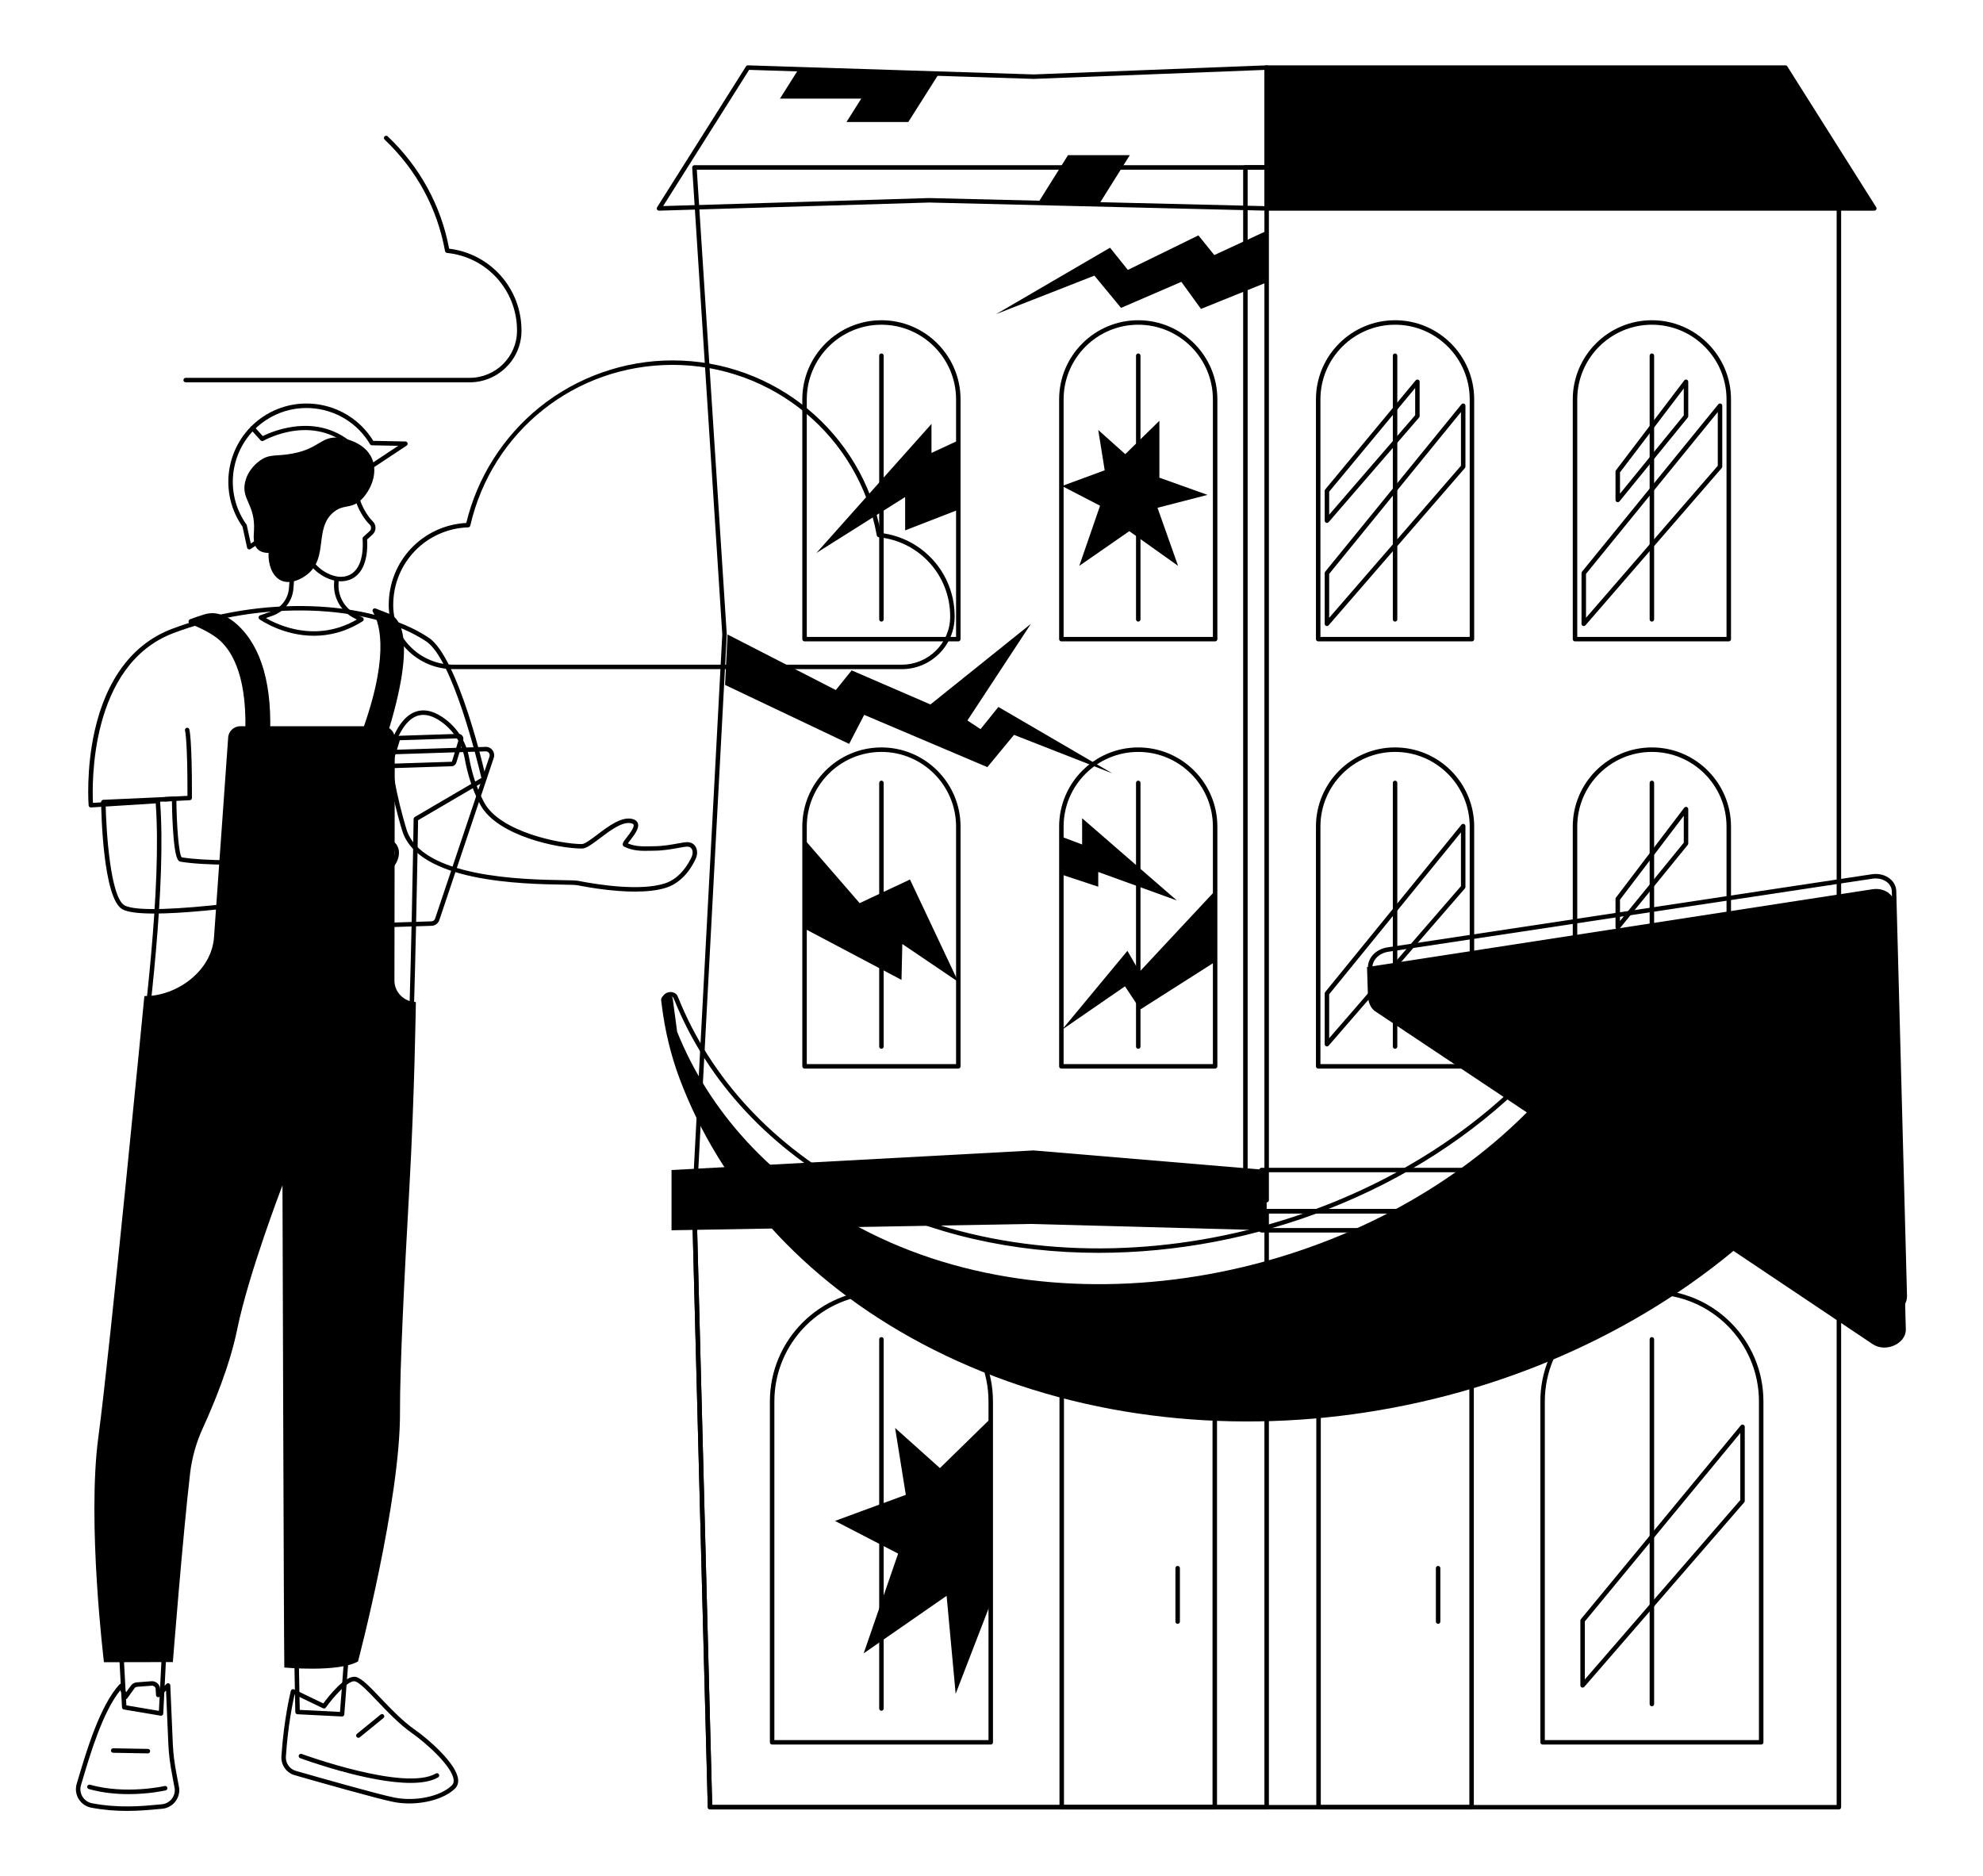 <svg xmlns="http://www.w3.org/2000/svg" width="2079" height="1967" viewBox="0 0 2079 1967" fill="none"><path d="M945.512 701.509H475.158C438.818 701.509 408.509 672.324 407.592 636.451C407.573 635.706 407.563 634.963 407.563 634.215C407.563 588.158 443.132 550.734 488.875 548.244C500.236 500.767 527.48 457.741 565.732 426.926C605.031 395.267 654.522 377.833 705.088 377.833C812.212 377.833 903.804 453.815 923.545 558.762C967.754 564.13 1000.87 601.416 1000.87 646.203L1000.87 646.815C1000.66 676.975 975.83 701.509 945.512 701.509ZM705.089 382.529C603.12 382.529 515.923 451.823 493.043 551.039C492.803 552.075 491.898 552.823 490.835 552.857C446.774 554.366 412.26 590.102 412.26 634.215C412.26 634.921 412.269 635.628 412.286 636.332C413.138 669.681 441.342 696.813 475.158 696.813H945.512C973.258 696.813 995.985 674.37 996.173 646.786L996.175 646.204C996.175 603.245 963.992 567.578 921.315 563.239C920.273 563.134 919.427 562.349 919.241 561.317C900.587 457.721 810.523 382.529 705.089 382.529Z" fill="black"></path><path d="M492.396 400.81H194.646C193.349 400.81 192.298 399.76 192.298 398.462C192.298 397.164 193.349 396.114 194.646 396.114H492.396C519.589 396.114 541.863 374.118 542.048 347.083L542.05 346.512C542.05 304.392 510.495 269.422 468.653 265.168C467.611 265.062 466.765 264.278 466.579 263.246C458.499 218.372 436.595 177.953 403.235 146.357C402.292 145.467 402.252 143.979 403.144 143.039C404.037 142.096 405.523 142.058 406.463 142.95C440.127 174.831 462.378 215.516 470.884 260.692C514.259 265.975 546.746 302.562 546.746 346.512L546.744 347.113C546.542 376.723 522.161 400.81 492.396 400.81Z" fill="black"></path><path d="M1927.92 1272.12H1305.69C1304.39 1272.12 1303.34 1271.07 1303.34 1269.78V175.542C1303.34 174.244 1304.39 173.194 1305.69 173.194H1927.92C1929.21 173.194 1930.27 174.244 1930.27 175.542V1269.78C1930.27 1271.07 1929.21 1272.12 1927.92 1272.12ZM1308.04 1267.43H1925.57V177.89H1308.04V1267.43Z" fill="black"></path><path d="M1028.01 764.413L1014.25 755.317L1080.83 653.994L975.484 738.533L892.91 702.786L876.267 723.416L762.776 665.187L760.164 718.06L890.252 779.867L906.02 749.432L1035.15 804.23L1063.09 770.411L1166.11 810.747L1046.71 741.139L1028.01 764.413Z" fill="black"></path><path d="M1182.46 282.967L1256.44 246.771L1273.08 267.401L1327.98 242.003V296.085L1259.1 323.851L1238.55 295.479L1175.32 322.784L1147.38 288.965L1044.37 329.302L1163.76 259.693L1182.46 282.967Z" fill="black"></path><path d="M1327.98 1260.54H728.042C727.398 1260.54 726.782 1260.27 726.338 1259.81C725.894 1259.34 725.663 1258.71 725.697 1258.07L757.248 665.199L725.698 175.694C725.657 175.045 725.885 174.41 726.329 173.937C726.773 173.462 727.393 173.194 728.042 173.194H1327.98C1329.28 173.194 1330.33 174.244 1330.33 175.542V1258.19C1330.33 1259.49 1329.28 1260.54 1327.98 1260.54ZM730.519 1255.84H1325.63V177.89H730.546L761.945 665.034C761.951 665.126 761.951 665.217 761.946 665.309L730.519 1255.84Z" fill="black"></path><path d="M1871.85 70.851H1327.98V218.506H1965.05L1871.85 70.851Z" fill="black"></path><path d="M1965.05 220.855H1327.98C1326.68 220.855 1325.63 219.805 1325.63 218.507V70.85C1325.63 69.552 1326.68 68.502 1327.98 68.502H1871.85C1872.66 68.502 1873.41 68.915 1873.84 69.596L1967.04 217.252C1967.49 217.977 1967.52 218.892 1967.11 219.639C1966.69 220.389 1965.91 220.855 1965.05 220.855ZM1330.33 216.159H1960.79L1870.56 73.199H1330.33V216.159Z" fill="black"></path><path d="M690.91 220.855C690.068 220.855 689.29 220.406 688.871 219.672C688.44 218.917 688.461 217.989 688.924 217.253L782.12 69.597C782.565 68.895 783.361 68.432 784.18 68.506L1083.72 78.023L1327.89 68.506C1328.53 68.46 1329.15 68.717 1329.61 69.16C1330.07 69.603 1330.33 70.215 1330.33 70.852V218.507C1330.33 219.14 1330.07 219.745 1329.62 220.188C1329.17 220.631 1328.58 220.862 1327.92 220.855L974.26 212.334L690.981 220.855C690.957 220.855 690.932 220.855 690.91 220.855ZM974.245 207.637L1325.63 216.101V73.293L1083.74 82.713L785.373 73.24L695.251 216.028L974.245 207.637Z" fill="black"></path><path d="M984.385 77.214L837.2 72.538L817.713 103.41H902.928L887.454 127.924H952.255L984.385 77.214Z" fill="black"></path><path d="M1119.72 162.646L1088.32 212.731L1151.25 215.712L1184.52 162.646H1119.72Z" fill="black"></path><path d="M1273.58 1896.95H1113.13C1111.83 1896.95 1110.78 1895.9 1110.78 1894.6V1393.43C1110.78 1392.13 1111.83 1391.08 1113.13 1391.08H1273.58C1274.88 1391.08 1275.93 1392.13 1275.93 1393.43V1894.6C1275.93 1895.9 1274.88 1896.95 1273.58 1896.95ZM1115.48 1892.25H1271.23V1395.77H1115.48V1892.25Z" fill="black"></path><path d="M1234.68 1702.38C1233.38 1702.38 1232.33 1701.33 1232.33 1700.03V1644.01C1232.33 1642.72 1233.38 1641.67 1234.68 1641.67C1235.98 1641.67 1237.03 1642.72 1237.03 1644.01V1700.03C1237.03 1701.33 1235.98 1702.38 1234.68 1702.38Z" fill="black"></path><path d="M1542.83 1896.95H1382.38C1381.08 1896.95 1380.03 1895.9 1380.03 1894.6V1393.43C1380.03 1392.13 1381.08 1391.08 1382.38 1391.08H1542.83C1544.13 1391.08 1545.18 1392.13 1545.18 1393.43V1894.6C1545.18 1895.9 1544.13 1896.95 1542.83 1896.95ZM1384.73 1892.25H1540.48V1395.77H1384.73V1892.25Z" fill="black"></path><path d="M1507.72 1702.38C1506.43 1702.38 1505.38 1701.33 1505.38 1700.03V1644.01C1505.38 1642.72 1506.43 1641.67 1507.72 1641.67C1509.02 1641.67 1510.07 1642.72 1510.07 1644.01V1700.03C1510.07 1701.33 1509.02 1702.38 1507.72 1702.38Z" fill="black"></path><path d="M1327.98 1896.95H744.385C743.112 1896.95 742.071 1895.94 742.038 1894.66L725.695 1269.84C725.678 1269.2 725.919 1268.59 726.36 1268.14C726.803 1267.68 727.409 1267.43 728.042 1267.43H1327.98C1329.28 1267.43 1330.33 1268.48 1330.33 1269.78V1894.6C1330.33 1895.9 1329.28 1896.95 1327.98 1896.95ZM746.672 1892.25H1325.63V1272.12H730.452L746.672 1892.25Z" fill="black"></path><path d="M1927.92 1896.95H744.385C743.112 1896.95 742.071 1895.94 742.038 1894.66L725.695 1269.84C725.678 1269.2 725.919 1268.59 726.36 1268.14C726.803 1267.68 727.409 1267.43 728.042 1267.43H1927.92C1929.21 1267.43 1930.27 1268.48 1930.27 1269.78V1894.6C1930.27 1895.9 1929.21 1896.95 1927.92 1896.95ZM746.672 1892.25H1925.57V1272.12H730.452L746.672 1892.25Z" fill="black"></path><path d="M1951.91 1292.12H1322.54C1321.24 1292.12 1320.19 1291.07 1320.19 1289.77V1226.61C1320.19 1225.31 1321.24 1224.26 1322.54 1224.26H1951.91C1953.21 1224.26 1954.26 1225.31 1954.26 1226.61V1289.77C1954.26 1291.07 1953.21 1292.12 1951.91 1292.12ZM1324.89 1287.43H1949.57V1228.96H1324.89V1287.43Z" fill="black"></path><path d="M1327.98 1289.78L1080.21 1283.14L704.045 1289.78V1226.61L1083.65 1206.07L1327.98 1226.61V1289.78Z" fill="black"></path><path d="M1543.21 1120.26H1382.01C1380.71 1120.26 1379.66 1119.21 1379.66 1117.91V866.532C1379.66 820.793 1416.87 783.583 1462.61 783.583C1508.34 783.583 1545.55 820.794 1545.55 866.532V1117.91C1545.55 1119.2 1544.5 1120.26 1543.21 1120.26ZM1384.35 1115.56H1540.86V866.531C1540.86 823.381 1505.76 788.278 1462.61 788.278C1419.46 788.278 1384.35 823.381 1384.35 866.531L1384.35 1115.56Z" fill="black"></path><path d="M1391.17 1097.04C1390.9 1097.04 1390.62 1096.99 1390.35 1096.89C1389.44 1096.55 1388.83 1095.67 1388.83 1094.69V1041.51C1388.83 1040.97 1389.01 1040.45 1389.35 1040.03L1532.21 864.561C1532.84 863.793 1533.89 863.499 1534.82 863.832C1535.76 864.165 1536.38 865.052 1536.38 866.045V929.876C1536.38 930.44 1536.18 930.988 1535.81 931.415L1392.95 1096.23C1392.49 1096.76 1391.84 1097.04 1391.17 1097.04ZM1393.52 1042.35V1088.4L1531.69 929.001V872.65L1393.52 1042.35Z" fill="black"></path><path d="M1462.61 1099.51C1461.31 1099.51 1460.26 1098.46 1460.26 1097.17V820.758C1460.26 819.46 1461.31 818.41 1462.61 818.41C1463.9 818.41 1464.95 819.46 1464.95 820.758V1097.17C1464.95 1098.46 1463.9 1099.51 1462.61 1099.51Z" fill="black"></path><path d="M1812.46 1120.26H1651.26C1649.96 1120.26 1648.91 1119.21 1648.91 1117.91V866.532C1648.91 820.793 1686.12 783.583 1731.86 783.583C1777.6 783.583 1814.81 820.794 1814.81 866.532V1117.91C1814.81 1119.2 1813.75 1120.26 1812.46 1120.26ZM1653.61 1115.56H1810.11V866.531C1810.11 823.381 1775.01 788.278 1731.86 788.278C1688.71 788.278 1653.61 823.381 1653.61 866.531V1115.56Z" fill="black"></path><path d="M1696.07 974.471C1695.81 974.471 1695.54 974.427 1695.28 974.336C1694.35 974.003 1693.72 973.116 1693.72 972.123V942.418C1693.72 941.904 1693.89 941.407 1694.2 940.996L1765.77 846.834C1766.38 846.034 1767.44 845.704 1768.39 846.032C1769.35 846.353 1769.99 847.247 1769.99 848.256V884.285C1769.99 884.826 1769.8 885.349 1769.46 885.769L1697.89 973.607C1697.44 974.163 1696.77 974.471 1696.07 974.471ZM1698.42 943.208V965.522L1765.3 883.449V855.223L1698.42 943.208Z" fill="black"></path><path d="M1731.86 1099.51C1730.56 1099.51 1729.51 1098.46 1729.51 1097.17V820.758C1729.51 819.46 1730.56 818.41 1731.86 818.41C1733.16 818.41 1734.21 819.46 1734.21 820.758V1097.17C1734.21 1098.46 1733.15 1099.51 1731.86 1099.51Z" fill="black"></path><path d="M1543.21 672.404H1382.01C1380.71 672.404 1379.66 671.354 1379.66 670.056V418.679C1379.66 372.94 1416.87 335.73 1462.61 335.73C1508.34 335.73 1545.55 372.94 1545.55 418.679V670.056C1545.55 671.353 1544.5 672.404 1543.21 672.404ZM1384.35 667.707H1540.86V418.679C1540.86 375.529 1505.76 340.426 1462.61 340.426C1419.46 340.426 1384.35 375.529 1384.35 418.679L1384.35 667.707Z" fill="black"></path><path d="M1391.18 656.34C1390.9 656.34 1390.62 656.292 1390.36 656.191C1389.44 655.849 1388.83 654.971 1388.83 653.992V600.812C1388.83 600.271 1389.01 599.748 1389.36 599.328L1532.22 423.863C1532.84 423.095 1533.89 422.806 1534.82 423.134C1535.76 423.467 1536.39 424.354 1536.39 425.347V489.176C1536.39 489.74 1536.18 490.288 1535.81 490.715L1392.95 655.531C1392.5 656.056 1391.84 656.34 1391.18 656.34ZM1393.52 601.647V647.697L1531.69 488.3V431.951L1393.52 601.647Z" fill="black"></path><path d="M1391.18 548.214C1390.9 548.214 1390.62 548.166 1390.36 548.067C1389.44 547.723 1388.83 546.847 1388.83 545.866V514.608C1388.83 514.06 1389.02 513.53 1389.37 513.108L1484.22 398.764C1484.85 398.003 1485.9 397.723 1486.82 398.055C1487.75 398.39 1488.37 399.273 1488.37 400.263V436.176C1488.37 436.74 1488.17 437.286 1487.8 437.712L1392.95 547.401C1392.5 547.927 1391.84 548.214 1391.18 548.214ZM1393.52 515.454V539.559L1483.68 435.302V406.771L1393.52 515.454Z" fill="black"></path><path d="M1462.61 651.663C1461.31 651.663 1460.26 650.613 1460.26 649.315V372.907C1460.26 371.609 1461.31 370.559 1462.61 370.559C1463.9 370.559 1464.95 371.609 1464.95 372.907V649.315C1464.95 650.613 1463.9 651.663 1462.61 651.663Z" fill="black"></path><path d="M1812.46 672.404H1651.26C1649.96 672.404 1648.91 671.354 1648.91 670.056V418.679C1648.91 372.94 1686.12 335.73 1731.86 335.73C1777.6 335.73 1814.81 372.94 1814.81 418.679V670.056C1814.81 671.353 1813.75 672.404 1812.46 672.404ZM1653.61 667.707H1810.11V418.679C1810.11 375.529 1775.01 340.426 1731.86 340.426C1688.71 340.426 1653.61 375.529 1653.61 418.679V667.707Z" fill="black"></path><path d="M1660.43 656.34C1660.15 656.34 1659.87 656.292 1659.61 656.191C1658.69 655.849 1658.08 654.971 1658.08 653.992V600.812C1658.08 600.271 1658.27 599.748 1658.61 599.328L1801.47 423.863C1802.09 423.095 1803.15 422.806 1804.07 423.134C1805.01 423.467 1805.64 424.354 1805.64 425.347V489.176C1805.64 489.74 1805.43 490.288 1805.06 490.715L1662.2 655.531C1661.75 656.056 1661.09 656.34 1660.43 656.34ZM1662.78 601.647V647.697L1800.94 488.3V431.951L1662.78 601.647Z" fill="black"></path><path d="M1696.07 526.479C1695.81 526.479 1695.54 526.435 1695.28 526.344C1694.35 526.011 1693.72 525.124 1693.72 524.131V494.426C1693.72 493.912 1693.89 493.415 1694.2 493.004L1765.77 398.842C1766.38 398.042 1767.44 397.712 1768.39 398.039C1769.35 398.36 1769.99 399.254 1769.99 400.263V436.292C1769.99 436.833 1769.8 437.356 1769.46 437.776L1697.89 525.614C1697.44 526.171 1696.77 526.479 1696.07 526.479ZM1698.42 495.217V517.531L1765.3 435.458V407.232L1698.42 495.217Z" fill="black"></path><path d="M1731.86 651.663C1730.56 651.663 1729.51 650.613 1729.51 649.315V372.907C1729.51 371.609 1730.56 370.559 1731.86 370.559C1733.16 370.559 1734.21 371.609 1734.21 372.907V649.315C1734.21 650.613 1733.15 651.663 1731.86 651.663Z" fill="black"></path><path d="M1846.45 1828.93H1617.27C1615.97 1828.93 1614.92 1827.88 1614.92 1826.58V1469.18C1614.92 1404.7 1667.38 1352.24 1731.86 1352.24C1796.34 1352.24 1848.8 1404.7 1848.8 1469.18V1826.58C1848.8 1827.88 1847.75 1828.93 1846.45 1828.93ZM1619.61 1824.23H1844.1V1469.18C1844.1 1407.29 1793.75 1356.94 1731.86 1356.94C1669.97 1356.94 1619.61 1407.29 1619.61 1469.18V1824.23Z" fill="black"></path><path d="M1659.23 1769.25C1658.95 1769.25 1658.67 1769.2 1658.41 1769.1C1657.49 1768.76 1656.88 1767.88 1656.88 1766.9V1698.98C1656.88 1698.43 1657.07 1697.91 1657.42 1697.48L1825.07 1494.32C1825.71 1493.55 1826.75 1493.27 1827.68 1493.6C1828.61 1493.94 1829.23 1494.82 1829.23 1495.81V1573.48C1829.23 1574.04 1829.03 1574.59 1828.66 1575.02L1661 1768.44C1660.55 1768.97 1659.89 1769.25 1659.23 1769.25ZM1661.58 1699.82V1760.61L1824.54 1572.6V1502.35L1661.58 1699.82Z" fill="black"></path><path d="M1731.86 1788.8C1730.56 1788.8 1729.51 1787.75 1729.51 1786.45V1404.11C1729.51 1402.81 1730.56 1401.76 1731.86 1401.76C1733.16 1401.76 1734.21 1402.81 1734.21 1404.11V1786.45C1734.21 1787.75 1733.15 1788.8 1731.86 1788.8Z" fill="black"></path><path d="M1004.7 1120.26H843.5C842.203 1120.26 841.152 1119.21 841.152 1117.91V866.532C841.152 820.793 878.362 783.583 924.101 783.583C969.839 783.583 1007.05 820.794 1007.05 866.532V1117.91C1007.05 1119.2 1006 1120.26 1004.7 1120.26ZM845.849 1115.56H1002.35V866.531C1002.35 823.381 967.25 788.278 924.101 788.278C880.952 788.278 845.848 823.381 845.848 866.531L845.849 1115.56Z" fill="black"></path><path d="M901.265 946.804L843.501 880.196V973.552L945.152 1027.29L945.997 989.667L1004.7 1029.4L954.028 922.04L901.265 946.804Z" fill="black"></path><path d="M924.101 1099.51C922.804 1099.51 921.753 1098.46 921.753 1097.17V820.758C921.753 819.46 922.804 818.41 924.101 818.41C925.398 818.41 926.449 819.46 926.449 820.758V1097.17C926.45 1098.46 925.398 1099.51 924.101 1099.51Z" fill="black"></path><path d="M1273.95 1120.26H1112.75C1111.46 1120.26 1110.41 1119.21 1110.41 1117.91V866.532C1110.41 820.793 1147.62 783.583 1193.35 783.583C1239.09 783.583 1276.3 820.794 1276.3 866.532V1117.91C1276.3 1119.2 1275.25 1120.26 1273.95 1120.26ZM1115.1 1115.56H1271.61V866.531C1271.61 823.381 1236.5 788.278 1193.35 788.278C1150.2 788.278 1115.1 823.381 1115.1 866.531V1115.56H1115.1Z" fill="black"></path><path d="M1134.51 885.315L1112.75 877.144V916.824L1151.41 929.598V914.15L1233.83 944.019L1134.51 857.795V885.315Z" fill="black"></path><path d="M1273.95 933.859L1194.67 1018.81L1181.99 996.828L1113.41 1079.55L1179.45 1034.02L1195.51 1058.29L1273.95 1008.36V933.859Z" fill="black"></path><path d="M1193.35 1099.51C1192.06 1099.51 1191.01 1098.46 1191.01 1097.17V820.758C1191.01 819.46 1192.06 818.41 1193.35 818.41C1194.65 818.41 1195.7 819.46 1195.7 820.758V1097.17C1195.7 1098.46 1194.65 1099.51 1193.35 1099.51Z" fill="black"></path><path d="M1004.7 672.404H843.5C842.203 672.404 841.152 671.354 841.152 670.056V418.679C841.152 372.94 878.362 335.73 924.101 335.73C969.839 335.73 1007.05 372.94 1007.05 418.679V670.056C1007.05 671.353 1006 672.404 1004.7 672.404ZM845.849 667.707H1002.35V418.679C1002.35 375.529 967.25 340.426 924.101 340.426C880.952 340.426 845.848 375.529 845.848 418.679L845.849 667.707Z" fill="black"></path><path d="M1004.7 534.388V461.762L976.571 474.858V444.426L855.97 579.679L948.956 521.069V556.01L1004.7 534.388Z" fill="black"></path><path d="M924.101 651.663C922.804 651.663 921.753 650.613 921.753 649.315V372.907C921.753 371.609 922.804 370.559 924.101 370.559C925.398 370.559 926.449 371.609 926.449 372.907V649.315C926.45 650.613 925.398 651.663 924.101 651.663Z" fill="black"></path><path d="M1273.95 672.404H1112.75C1111.46 672.404 1110.41 671.354 1110.41 670.056V418.679C1110.41 372.94 1147.62 335.73 1193.35 335.73C1239.09 335.73 1276.3 372.94 1276.3 418.679V670.056C1276.3 671.353 1275.25 672.404 1273.95 672.404ZM1115.1 667.707H1271.61V418.679C1271.61 375.529 1236.5 340.426 1193.35 340.426C1150.2 340.426 1115.1 375.529 1115.1 418.679V667.707H1115.1Z" fill="black"></path><path d="M1151.41 450.766L1179.73 476.126L1215.52 441.14V500.781L1265.96 518.815L1213.55 532.341L1235.1 593.205L1183.96 556.856L1131.55 593.205L1153.32 530.172L1113.41 509.517L1158.18 493.033L1151.41 450.766Z" fill="black"></path><path d="M1193.35 651.663C1192.06 651.663 1191.01 650.613 1191.01 649.315V372.907C1191.01 371.609 1192.06 370.559 1193.35 370.559C1194.65 370.559 1195.7 371.609 1195.7 372.907V649.315C1195.7 650.613 1194.65 651.663 1193.35 651.663Z" fill="black"></path><path d="M1038.69 1828.93H809.508C808.211 1828.93 807.16 1827.88 807.16 1826.58V1469.18C807.16 1404.7 859.62 1352.24 924.101 1352.24C988.582 1352.24 1041.04 1404.7 1041.04 1469.18V1826.58C1041.04 1827.88 1039.99 1828.93 1038.69 1828.93ZM811.857 1824.23H1036.35V1469.18C1036.35 1407.29 985.995 1356.94 924.102 1356.94C862.209 1356.94 811.857 1407.29 811.857 1469.18V1824.23Z" fill="black"></path><path d="M1038.7 1487.01L985.42 1539.09L938.442 1497.02L949.66 1567.14L875.402 1594.48L941.609 1628.75L905.487 1733.31L992.431 1673.01L1001.93 1775.71L1038.7 1680.4V1487.01Z" fill="black"></path><path d="M924.101 1793.5C922.804 1793.5 921.753 1792.45 921.753 1791.15V1404.11C921.753 1402.81 922.804 1401.76 924.101 1401.76C925.398 1401.76 926.449 1402.81 926.449 1404.11V1791.15C926.45 1792.45 925.398 1793.5 924.101 1793.5Z" fill="black"></path><path d="M693.177 1048.86C692.944 1047.33 693.524 1045.67 695.091 1044.35C696.899 1042.84 699.674 1042.32 701.892 1043.08C703.961 1043.79 705.114 1045.31 705.304 1046.98L709.921 1081.69C743.112 1164.45 808.007 1237.47 901.74 1287.24C1119.28 1402.75 1425.86 1341.64 1600.76 1166.24L1440.92 1059.65C1434.05 1053.92 1434.16 1043.96 1434.16 1043.96L1433.2 1013.86L1963.1 932.25C1975.24 930.416 1985.89 937.546 1986.16 947.699L1998.08 1393.53C1998.48 1408.66 1977.04 1418.34 1963.38 1409.19L1817.4 1311.39C1586.55 1502.44 1231.52 1549.31 966.457 1408.57C840.336 1341.6 754.414 1242.66 712.47 1130.73C703.285 1106.21 697.241 1080.78 693.945 1054.9L693.177 1048.86Z" fill="black"></path><path d="M1307.57 1457.38C1184.67 1457.38 1065.46 1429.27 964.257 1375.53C825.411 1301.81 729.513 1185.87 694.225 1049.06C694.205 1048.98 694.192 1048.9 694.179 1048.83C693.885 1046.89 694.444 1044.94 695.753 1043.33C698.433 1040.04 703.467 1039.02 707.221 1041.01C709.003 1041.95 710.25 1043.47 710.756 1045.27C710.856 1045.41 710.938 1045.56 711.001 1045.71C745.357 1131.38 811.314 1202.05 901.742 1250.06C1112.14 1361.77 1416.47 1309.63 1595.98 1131.49L1442.28 1028.52C1435.85 1024.21 1432.97 1017.38 1434.56 1010.26C1436.54 1001.42 1444.51 994.704 1454.88 993.138L1962.33 916.548C1969.61 915.452 1976.68 917.238 1981.71 921.46C1985.69 924.792 1987.95 929.337 1988.08 934.258L1999.33 1358.37C1999.52 1365.66 1995.22 1372.45 1987.83 1376.52C1979.12 1381.32 1968.58 1381.13 1960.97 1376.04L1816.45 1279.21C1703.62 1372.11 1557.2 1433.32 1403.94 1451.63C1371.74 1455.48 1339.52 1457.38 1307.57 1457.38ZM698.81 1048.03C733.793 1183.48 828.841 1298.32 966.46 1371.39C1224.58 1508.44 1581.36 1467.68 1814.81 1274.47C1815.61 1273.81 1816.75 1273.75 1817.61 1274.33L1963.59 1372.13C1969.75 1376.26 1978.37 1376.37 1985.56 1372.41C1991.39 1369.2 1994.78 1364 1994.63 1358.49L1983.39 934.382C1983.3 930.825 1981.63 927.516 1978.7 925.06C1974.75 921.753 1968.9 920.304 1963.03 921.194L1455.58 997.784C1445.99 999.231 1440.41 1005.61 1439.14 1011.28C1437.97 1016.52 1440.07 1021.38 1444.9 1024.61L1600.97 1129.18C1601.55 1129.57 1601.93 1130.21 1602 1130.9C1602.07 1131.6 1601.82 1132.29 1601.32 1132.79C1484.7 1249.75 1314.84 1313.42 1151.81 1313.43C1062.36 1313.43 974.975 1294.26 899.541 1254.21C808.348 1205.79 741.753 1134.54 706.907 1048.12C706.577 1047.77 706.351 1047.34 706.296 1046.86C706.216 1046.16 705.762 1045.55 705.019 1045.16C703.275 1044.24 700.644 1044.76 699.397 1046.3C698.951 1046.84 698.75 1047.44 698.81 1048.03Z" fill="black"></path><path d="M665.733 934.72C643.838 934.72 620.209 930.973 604.909 928.001C603.08 927.646 597.223 927.547 589.805 927.421C548.328 926.717 438.152 924.85 421.639 870.742C418.218 859.526 401.508 802.542 408.606 782.095C415.805 761.358 425.338 749.127 436.941 745.74C446.428 742.974 456.936 746.07 468.173 754.949C480.64 764.798 489.069 778.933 491.91 794.751C494.093 806.909 498.626 824.917 507.824 841.668C524.555 872.139 587.371 884.887 609.885 884.887C609.962 884.887 610.036 884.887 610.112 884.887C613.15 884.876 619.76 879.872 626.154 875.033C637.833 866.191 652.36 855.188 663.835 858.814C667.094 859.841 668.324 861.806 668.781 863.274C670.39 868.429 665.089 875.26 660.831 880.748C659.98 881.842 658.925 883.204 658.234 884.206C666.107 887.542 673.805 887.384 681.265 887.231C682.67 887.203 684.065 887.176 685.451 887.169C694.842 887.128 703.831 885.495 710.396 884.303C714.689 883.523 718.08 882.907 720.475 882.893C724.097 882.849 727.215 884.429 729.064 887.284C731.325 890.772 731.443 895.773 729.37 900.332C726.113 907.493 716.586 924.777 698.519 930.599C689.219 933.594 677.738 934.72 665.733 934.72ZM443.813 749.461C441.904 749.461 440.052 749.722 438.257 750.247C428.198 753.182 419.715 764.416 413.044 783.635C406.283 803.11 424.08 862.647 426.132 869.37C441.647 920.211 549.342 922.038 589.886 922.724C598.127 922.864 603.571 922.958 605.805 923.391C629.05 927.904 671.818 934.263 697.08 926.124C713.363 920.877 722.097 904.977 725.096 898.384C726.49 895.316 726.501 891.961 725.124 889.833C724.156 888.343 722.619 887.586 720.553 887.586C720.537 887.586 720.52 887.586 720.503 887.586C718.517 887.597 715.143 888.21 711.236 888.921C704.501 890.145 695.277 891.822 685.473 891.863C684.112 891.87 682.741 891.897 681.361 891.925C672.788 892.09 663.934 892.278 654.436 887.632C653.681 887.263 653.138 886.582 652.948 885.763C652.499 883.823 654.043 881.833 657.121 877.866C659.936 874.238 665.177 867.485 664.298 864.671C664.23 864.455 664.025 863.795 662.42 863.288C653.275 860.412 639.805 870.589 628.989 878.776C621.026 884.802 614.737 889.563 610.131 889.581C610.049 889.581 609.96 889.581 609.877 889.581C585.788 889.583 521.623 876.554 503.709 843.927C494.205 826.619 489.533 808.081 487.288 795.579C484.651 780.891 476.828 767.77 465.262 758.63C457.54 752.532 450.351 749.461 443.813 749.461Z" fill="black"></path><path d="M357.064 1160.69C274.82 1160.69 151.706 1147.02 144.379 1146.2C143.753 1146.13 143.182 1145.81 142.795 1145.32C142.406 1144.82 142.232 1144.19 142.312 1143.57C151.206 1074.03 169.631 929.993 163.263 842.242L95.406 846.51C94.104 846.581 93.02 845.632 92.918 844.357C92.888 843.99 90.047 807.175 99.223 766.309C111.445 711.873 139.321 674.927 179.837 659.467C272.434 624.135 388.31 627.999 449.368 668.45C480.837 689.299 508.518 811.058 509.681 816.231C509.906 817.229 509.459 818.256 508.577 818.774L438.325 859.903C438.069 876.441 435.418 1042.74 430.862 1145.44C430.766 1147.61 429.721 1149.57 427.757 1151.24C419.6 1158.22 392.014 1160.69 357.064 1160.69ZM147.273 1141.8C235.695 1151.63 404.231 1165.18 424.705 1147.67C426.115 1146.47 426.156 1145.54 426.17 1145.23C430.942 1037.68 433.623 860.292 433.649 858.512C433.662 857.691 434.102 856.933 434.81 856.518L504.713 815.593C501.228 800.669 474.775 690.916 446.774 672.365C386.863 632.669 272.826 629.011 181.511 663.855C93.71 697.358 96.541 823.053 97.462 841.675L165.282 837.41C166.589 837.373 167.671 838.293 167.771 839.57C174.601 926.588 156.376 1070.62 147.273 1141.8Z" fill="black"></path><path d="M173.089 840.259C171.848 840.259 170.812 839.287 170.747 838.035C170.679 836.739 171.673 835.634 172.969 835.565L196.54 834.331C196.65 776.338 194.105 766.324 193.995 765.923C193.657 764.682 194.373 763.389 195.608 763.034C196.843 762.672 198.129 763.369 198.501 764.598C198.62 764.992 201.417 774.974 201.231 836.567C201.228 837.814 200.251 838.839 199.006 838.906L173.215 840.257C173.172 840.259 173.13 840.259 173.089 840.259Z" fill="black"></path><path d="M151.354 1044.34C186.136 1044.34 221.889 1017.45 224.351 982.76L239.171 773.872C239.262 766.94 244.907 761.368 251.839 761.368H401.212C408.155 761.368 413.804 766.956 413.88 773.898L413.536 1028.07C413.52 1040.3 423.771 1050.31 435.998 1050.58L282.617 1131.31L151.354 1044.34Z" fill="black"></path><path d="M269.804 788.389C269.578 788.389 269.351 788.384 269.123 788.374C261.933 788.045 256.404 782.602 256.773 776.214C260.47 712.341 244.448 683.889 230.357 671.267C221.731 663.542 207.441 657.181 199.262 653.929C197.1 653.07 197.145 650.007 199.326 649.199C203.91 647.503 209.936 645.345 213.671 644.294C216.612 643.466 230.448 638.086 248.868 654.961C274.49 678.434 286.172 719.339 282.811 777.405C282.454 783.59 276.695 788.389 269.804 788.389Z" fill="black"></path><path d="M387.207 792.913C387.014 792.85 386.821 792.782 386.629 792.706C381.023 790.518 373.692 782.6 375.898 776.862C408.871 691.101 398.983 654.918 390.915 641.414C389.728 639.427 391.763 637.084 393.907 637.957C397.78 639.535 406.586 642.788 409.05 643.93C417.413 647.806 440.992 666.717 400.803 786.293C398.911 791.92 392.665 794.694 387.207 792.913Z" fill="black"></path><path d="M313.012 975.054C310.248 975.054 307.637 973.747 305.981 971.523C304.27 969.223 303.793 966.226 304.705 963.506L361.778 793.43C362.937 789.977 366.162 787.578 369.802 787.461L509.069 782.999C511.985 782.839 514.668 784.228 516.379 786.526C518.09 788.828 518.567 791.823 517.655 794.543L460.582 964.618C459.424 968.069 456.2 970.47 452.558 970.587C452.557 970.587 452.557 970.587 452.557 970.587L313.292 975.049C313.198 975.054 313.105 975.054 313.012 975.054ZM509.356 787.69C509.31 787.69 509.265 787.69 509.22 787.69L369.955 792.152C368.266 792.207 366.77 793.321 366.232 794.924L309.159 965C308.729 966.28 308.945 967.635 309.751 968.719C310.557 969.801 311.795 970.352 313.142 970.356L452.405 965.894C454.096 965.839 455.591 964.724 456.128 963.122L513.203 793.046C513.633 791.766 513.417 790.411 512.611 789.329C511.833 788.282 510.652 787.69 509.356 787.69Z" fill="black"></path><path d="M412.319 805.275C410.69 805.275 409.15 804.504 408.174 803.191C407.166 801.836 406.885 800.07 407.422 798.467L414.618 774.91C415.321 772.812 417.222 771.399 419.368 771.333L480.498 769.375C482.194 769.29 483.795 770.093 484.805 771.45C485.815 772.805 486.097 774.573 485.559 776.176L478.364 799.733C477.659 801.831 475.758 803.244 473.613 803.312L412.483 805.27C412.428 805.273 412.374 805.275 412.319 805.275ZM480.669 774.066C480.662 774.066 480.656 774.066 480.651 774.066L419.518 776.024C419.323 776.031 419.152 776.159 419.091 776.343L411.895 799.9C411.811 800.152 411.877 800.299 411.943 800.388C412.011 800.477 412.136 800.553 412.333 800.578L473.464 798.617C473.464 798.617 473.466 798.617 473.466 798.615C473.659 798.61 473.831 798.482 473.893 798.296L481.086 774.741C481.17 774.489 481.104 774.342 481.038 774.253C480.974 774.167 480.858 774.066 480.669 774.066Z" fill="black"></path><path d="M161.799 957.731C146.243 957.731 134.213 956.474 128.434 953.335C107.994 942.225 106.154 851.206 106.012 840.864C105.995 839.596 106.988 838.543 108.255 838.486L182.439 835.138C183.072 835.083 183.696 835.34 184.159 835.78C184.622 836.218 184.887 836.826 184.893 837.463C185.134 864.364 187.341 895.16 190.504 898.808C214.685 902.766 263.745 902.862 295.803 898.987C306.031 897.756 314.224 889.984 316.187 879.654L316.399 878.521C318.01 869.885 320.444 856.833 335.629 852.297C337.582 851.714 340.426 851.128 342.55 852.779C345.077 854.74 344.935 858.358 344.755 862.94C344.528 868.694 344.247 875.855 348.837 881.977C353.68 888.434 372.284 884.74 394.291 879.643C407.497 876.593 414.812 882.127 417.258 888.334C420.561 896.72 416.332 910.233 399.239 920.085C375.537 933.743 358.857 935.435 347.82 936.554C345.023 936.838 342.61 937.084 340.715 937.485C331.311 939.473 221.051 957.731 161.799 957.731ZM110.748 843.075C111.325 871.966 115.817 941.131 130.678 949.207C155.316 962.601 320.58 936.943 339.742 932.889C341.884 932.437 344.414 932.18 347.345 931.882C357.985 930.802 374.062 929.171 396.892 916.016C411.575 907.554 415.477 896.628 412.888 890.056C410.685 884.463 403.969 882.22 395.35 884.22C370.057 890.079 351.644 893.548 345.08 884.793C339.488 877.338 339.82 868.908 340.062 862.756C340.147 860.591 340.29 856.968 339.671 856.489C339.666 856.484 339.113 856.159 336.973 856.796C324.535 860.513 322.584 870.974 321.016 879.383L320.8 880.529C318.453 892.88 308.634 902.172 296.365 903.651C263.81 907.579 213.831 907.458 189.41 903.387C186.361 902.878 183.225 899.805 181.316 869.004C180.573 856.999 180.312 844.958 180.229 839.939L110.748 843.075Z" fill="black"></path><path d="M168.818 1798.71C168.689 1798.71 168.558 1798.7 168.427 1798.68L129.865 1792.18C128.783 1791.99 127.971 1791.08 127.911 1789.99L124.782 1732.31C124.713 1731.05 125.664 1729.95 126.927 1729.85L172.049 1726C172.725 1725.93 173.393 1726.18 173.88 1726.65C174.367 1727.12 174.627 1727.78 174.593 1728.46L171.162 1796.48C171.129 1797.15 170.81 1797.77 170.287 1798.19C169.868 1798.53 169.349 1798.71 168.818 1798.71ZM132.498 1787.85L166.606 1793.61L169.767 1730.9L129.595 1734.33L132.498 1787.85Z" fill="black"></path><path d="M133.201 1898.5C121.825 1898.5 109.135 1897.66 95.629 1895.09C90.145 1894.05 85.339 1890.71 82.443 1885.95C79.558 1881.19 78.82 1875.42 80.416 1870.1L82.194 1864.14C90.636 1835.75 104.766 1788.23 125.166 1765.97C125.711 1765.37 126.517 1765.1 127.313 1765.24C128.106 1765.38 128.77 1765.92 129.073 1766.67L132.135 1774.22L136.939 1767.56C138.28 1765.4 140.741 1763.91 143.432 1763.71L158.756 1762.55C163.139 1762.18 167.119 1765.36 167.808 1769.7L167.939 1771.76L174.569 1765.32C175.233 1764.68 176.215 1764.48 177.072 1764.83C177.932 1765.17 178.51 1765.98 178.55 1766.91L181.169 1827.88C181.68 1839.78 183.024 1848.78 185.174 1860.31L187.874 1874.78C187.889 1874.86 187.9 1874.94 187.906 1875.03C188.774 1885.76 180.787 1895.27 170.101 1896.23L165.749 1896.63C157.021 1897.45 145.935 1898.5 133.201 1898.5ZM126.164 1771.99C107.792 1794.53 94.669 1838.66 86.695 1865.48L84.914 1871.45C83.699 1875.49 84.262 1879.89 86.457 1883.51C88.663 1887.14 92.326 1889.68 96.507 1890.48C124.474 1895.8 149.048 1893.49 165.308 1891.95L169.681 1891.55C177.771 1890.82 183.828 1883.65 183.234 1875.52L180.557 1861.16C178.368 1849.44 176.999 1840.26 176.476 1828.08L174.082 1772.34L167.556 1778.67C166.897 1779.31 165.926 1779.5 165.074 1779.17C164.22 1778.84 163.635 1778.05 163.578 1777.13L163.146 1770.22C162.862 1768.49 161.076 1767.1 159.112 1767.23L143.786 1768.39C142.579 1768.48 141.477 1769.15 140.837 1770.17L133.46 1780.41C132.959 1781.1 132.123 1781.47 131.275 1781.37C130.426 1781.27 129.701 1780.71 129.38 1779.92L126.164 1771.99Z" fill="black"></path><path d="M134.827 1880.9C122.082 1880.9 107.491 1879.62 93.099 1875.57C91.85 1875.21 91.123 1873.92 91.475 1872.67C91.827 1871.42 93.121 1870.7 94.371 1871.04C131.896 1881.61 172.235 1872.49 172.64 1872.4C173.894 1872.1 175.165 1872.89 175.457 1874.16C175.749 1875.42 174.964 1876.68 173.7 1876.98C172.638 1877.22 156.372 1880.9 134.827 1880.9Z" fill="black"></path><path d="M155.071 1838.19C155.057 1838.19 155.042 1838.19 155.029 1838.19L118.608 1837.55C117.311 1837.53 116.279 1836.46 116.301 1835.16C116.324 1833.87 117.427 1832.84 118.69 1832.85L155.11 1833.49C156.407 1833.51 157.439 1834.58 157.417 1835.88C157.396 1837.16 156.349 1838.19 155.071 1838.19Z" fill="black"></path><path d="M358.633 1799.52C358.593 1799.52 358.553 1799.52 358.513 1799.51L311.835 1797.16C310.602 1797.1 309.629 1796.09 309.605 1794.86L308.014 1710.84C308.003 1710.19 308.261 1709.57 308.728 1709.11C309.195 1708.66 309.833 1708.4 310.48 1708.45L365.141 1711.21C365.774 1711.24 366.367 1711.53 366.785 1712C367.204 1712.48 367.412 1713.1 367.364 1713.73L360.972 1797.35C360.878 1798.58 359.852 1799.52 358.633 1799.52ZM314.259 1792.58L356.464 1794.71L362.498 1715.78L312.757 1713.27L314.259 1792.58Z" fill="black"></path><path d="M429.036 1890.67C423.425 1890.67 417.82 1890.16 412.464 1889.08C395.173 1885.61 334.276 1868.32 308.896 1861.04C300.276 1858.58 294.445 1850.28 295.032 1841.31C297.638 1801.42 304.869 1772.87 304.942 1772.59C305.117 1771.91 305.588 1771.34 306.225 1771.04C306.865 1770.75 307.601 1770.75 308.234 1771.05L338.962 1785.82C344.596 1778.19 362.058 1755.93 372.847 1758C379.004 1759.16 387.41 1767.99 399.044 1780.2C409.859 1791.55 422.12 1804.41 434.968 1813.38C449.126 1823.26 478.833 1849.02 480.3 1865.59C480.633 1869.36 479.567 1872.5 477.134 1874.94C467.344 1884.73 448.148 1890.67 429.036 1890.67ZM308.827 1776.55C306.987 1784.6 301.827 1809.33 299.719 1841.62C299.275 1848.39 303.678 1854.67 310.189 1856.53C335.514 1863.79 396.266 1881.04 413.387 1884.48C435.599 1888.94 462.143 1883.29 473.81 1871.61C475.235 1870.19 475.828 1868.35 475.62 1866.01C474.385 1852.05 446.783 1827.36 432.279 1817.23C419.043 1808 406.611 1794.95 395.643 1783.44C385.872 1773.18 376.645 1763.5 371.97 1762.61C365.518 1761.32 350.347 1777.98 341.615 1790.16C340.951 1791.08 339.715 1791.39 338.69 1790.91L308.827 1776.55Z" fill="black"></path><path d="M430.481 1869.14C385.634 1869.14 318.225 1844.51 314.662 1843.2C313.446 1842.75 312.823 1841.4 313.272 1840.18C313.72 1838.96 315.076 1838.34 316.287 1838.79C317.365 1839.19 424.44 1878.32 456.944 1859.28C458.061 1858.62 459.502 1859 460.157 1860.11C460.813 1861.23 460.437 1862.67 459.318 1863.33C452.231 1867.48 442.112 1869.14 430.481 1869.14Z" fill="black"></path><path d="M375.721 1821.85C375.04 1821.85 374.363 1821.55 373.899 1820.98C373.08 1819.98 373.232 1818.5 374.237 1817.68L399.058 1797.46C400.064 1796.64 401.541 1796.79 402.361 1797.8C403.18 1798.8 403.028 1800.28 402.023 1801.1L377.202 1821.32C376.767 1821.68 376.243 1821.85 375.721 1821.85Z" fill="black"></path><path d="M151.354 1044.34C151.354 1044.34 115.292 1416.17 103.167 1506.14C91.042 1596.1 108.987 1742.61 108.987 1742.61L181.228 1742.46C181.228 1742.46 191.434 1612.45 199.273 1544.82C201.195 1528.24 205.786 1512.1 212.751 1496.93C223.692 1473.09 240.843 1432.03 248.692 1393.58C260.702 1334.75 296.151 1242.65 296.151 1242.65C296.151 1242.65 297.533 1711.33 298.086 1748.17C298.086 1748.17 354.458 1753.53 375.357 1741.81C375.357 1741.81 419.843 1573.19 419.366 1480.2C419.135 1435.29 424.02 1336.48 429.133 1246.3C434.608 1149.73 435.999 1050.58 435.999 1050.58L151.354 1044.34Z" fill="black"></path><path d="M323.42 601.173C316.533 607.137 303.151 613.99 292.867 607.58C285.21 602.808 281.07 591.802 281.535 579.645C277.955 579.645 273.269 578.974 269.975 575.564C264.903 570.316 266.01 561.561 266.306 555.77C267.672 529.042 252.981 523.654 256.888 505.773C259.958 491.72 270.74 484.122 272.756 482.701C282.935 475.527 289.7 478.712 306.667 475.503C335.222 470.104 336.337 457.253 355.067 458.813C356.15 458.904 381.633 461.404 389.982 480.733C396.771 496.454 388.255 514.11 379.601 523.025C368.396 534.57 360.597 527.712 349.385 537.238C329.702 553.959 343.879 583.458 323.42 601.173Z" fill="black"></path><path d="M329.111 666.52C296.377 666.522 272.409 649.496 272.058 649.239C271.352 648.725 270.988 647.863 271.115 646.999C271.241 646.137 271.836 645.415 272.661 645.126L284.104 641.111C295.012 637.279 302.436 627.343 303.019 615.795L305.914 577.355C301.854 575.436 298.547 571.847 296.69 567.277C293.118 558.483 293.988 546.203 300.975 541.938C306.028 538.854 310.08 538.223 313.201 538.526C312.217 536.717 311.134 534.476 309.944 531.709C309.117 529.783 309.513 528.258 309.991 527.318C311.743 523.874 317.312 522.601 323.761 521.129C328.121 520.134 335.42 518.467 335.613 516.476C336.827 503.907 342.703 496.037 351.33 495.423C360.693 494.726 372.532 503.814 377.049 522.411C378.934 530.178 385.215 541.212 390.763 546.507C392.658 548.316 393.727 550.857 393.696 553.478C393.664 556.099 392.535 558.612 390.596 560.376L384.879 565.572C386.232 589.469 378.511 605.158 363.606 608.689C360.939 609.32 358.073 609.54 355.048 609.333L354.882 613.332C354.643 625.979 361.797 637.914 373.107 643.688L380.03 647.222C380.781 647.605 381.27 648.362 381.308 649.206C381.347 650.048 380.931 650.846 380.218 651.297C362.265 662.661 344.693 666.52 329.111 666.52ZM278.797 647.949C291.251 655.227 331.218 674.283 374.138 649.488L370.97 647.871C358.07 641.285 349.912 627.673 350.186 613.192L350.458 606.645C350.486 605.982 350.792 605.363 351.3 604.939C351.809 604.513 352.468 604.32 353.13 604.416C356.522 604.893 359.683 604.792 362.524 604.118C375.203 601.114 381.618 586.764 380.123 564.75C380.074 564.034 380.355 563.337 380.885 562.854L387.435 556.899C388.428 555.998 388.983 554.762 388.999 553.42C389.015 552.079 388.49 550.829 387.52 549.905C381.326 543.993 374.582 532.156 372.485 523.52C368.624 507.624 358.811 499.672 351.662 500.107C345.514 500.545 341.262 506.833 340.287 516.929C339.768 522.29 332.501 523.948 324.806 525.705C320.873 526.604 314.932 527.961 314.177 529.445C314.135 529.528 314.198 529.713 314.259 529.856C317.288 536.907 319.345 539.728 320.315 540.792C321.644 540.941 322.719 541.943 322.831 543.255C322.928 544.404 322.066 545.589 320.948 545.869C320.43 546.002 319.398 546.257 317.76 544.856C317.584 544.776 317.403 544.691 317.219 544.604C314.778 543.448 310.692 541.511 303.421 545.948C298.686 548.84 298.258 558.659 301.04 565.511C302.617 569.389 305.645 572.416 309.14 573.606C310.154 573.95 310.805 574.936 310.725 576.005L307.705 616.093C307.031 629.494 298.376 641.079 285.66 645.544L278.797 647.949Z" fill="black"></path><path d="M352.806 609.089C352.65 609.089 352.491 609.073 352.331 609.041C331.025 604.666 322.199 587.786 321.834 587.068C321.246 585.912 321.704 584.5 322.86 583.91C324.017 583.321 325.425 583.777 326.016 584.93C326.096 585.086 334.248 600.532 353.276 604.44C354.546 604.701 355.365 605.942 355.104 607.212C354.876 608.323 353.898 609.089 352.806 609.089Z" fill="black"></path><path d="M374.924 475.531C374.29 475.531 373.658 475.276 373.196 474.774C332.652 430.762 278.42 460.827 276.128 462.128C275.172 462.671 273.965 462.479 273.227 461.665L263.083 450.475C262.212 449.514 262.285 448.028 263.246 447.157C264.208 446.288 265.692 446.359 266.562 447.32L275.489 457.169C285.472 452.186 337.637 429.243 376.649 471.593C377.528 472.547 377.467 474.033 376.514 474.911C376.063 475.325 375.493 475.531 374.924 475.531Z" fill="black"></path><path d="M261.36 575.997C261.062 575.997 260.762 575.94 260.477 575.825C259.759 575.534 259.231 574.908 259.066 574.151L254.249 552.1L254.066 551.845C253.707 551.354 253.351 550.863 253.011 550.35C228.026 512.646 238.373 461.645 276.076 436.659C313.782 411.675 364.783 422.022 389.768 459.723C390.302 460.528 390.807 461.344 391.3 462.165L425.097 462.823C426.124 462.844 427.019 463.529 427.306 464.515C427.593 465.501 427.204 466.56 426.348 467.129L262.657 575.607C262.267 575.864 261.815 575.997 261.36 575.997ZM321.271 427.729C306.605 427.729 291.785 431.886 278.669 440.577C243.125 464.132 233.371 512.212 256.926 547.757C257.227 548.213 257.544 548.647 257.86 549.08L258.35 549.756C258.535 550.015 258.665 550.309 258.733 550.618L262.921 569.795L417.479 467.373L389.901 466.836C389.086 466.82 388.337 466.382 387.923 465.678C387.258 464.55 386.586 463.424 385.854 462.319C370.989 439.889 346.357 427.729 321.271 427.729Z" fill="black"></path></svg>
